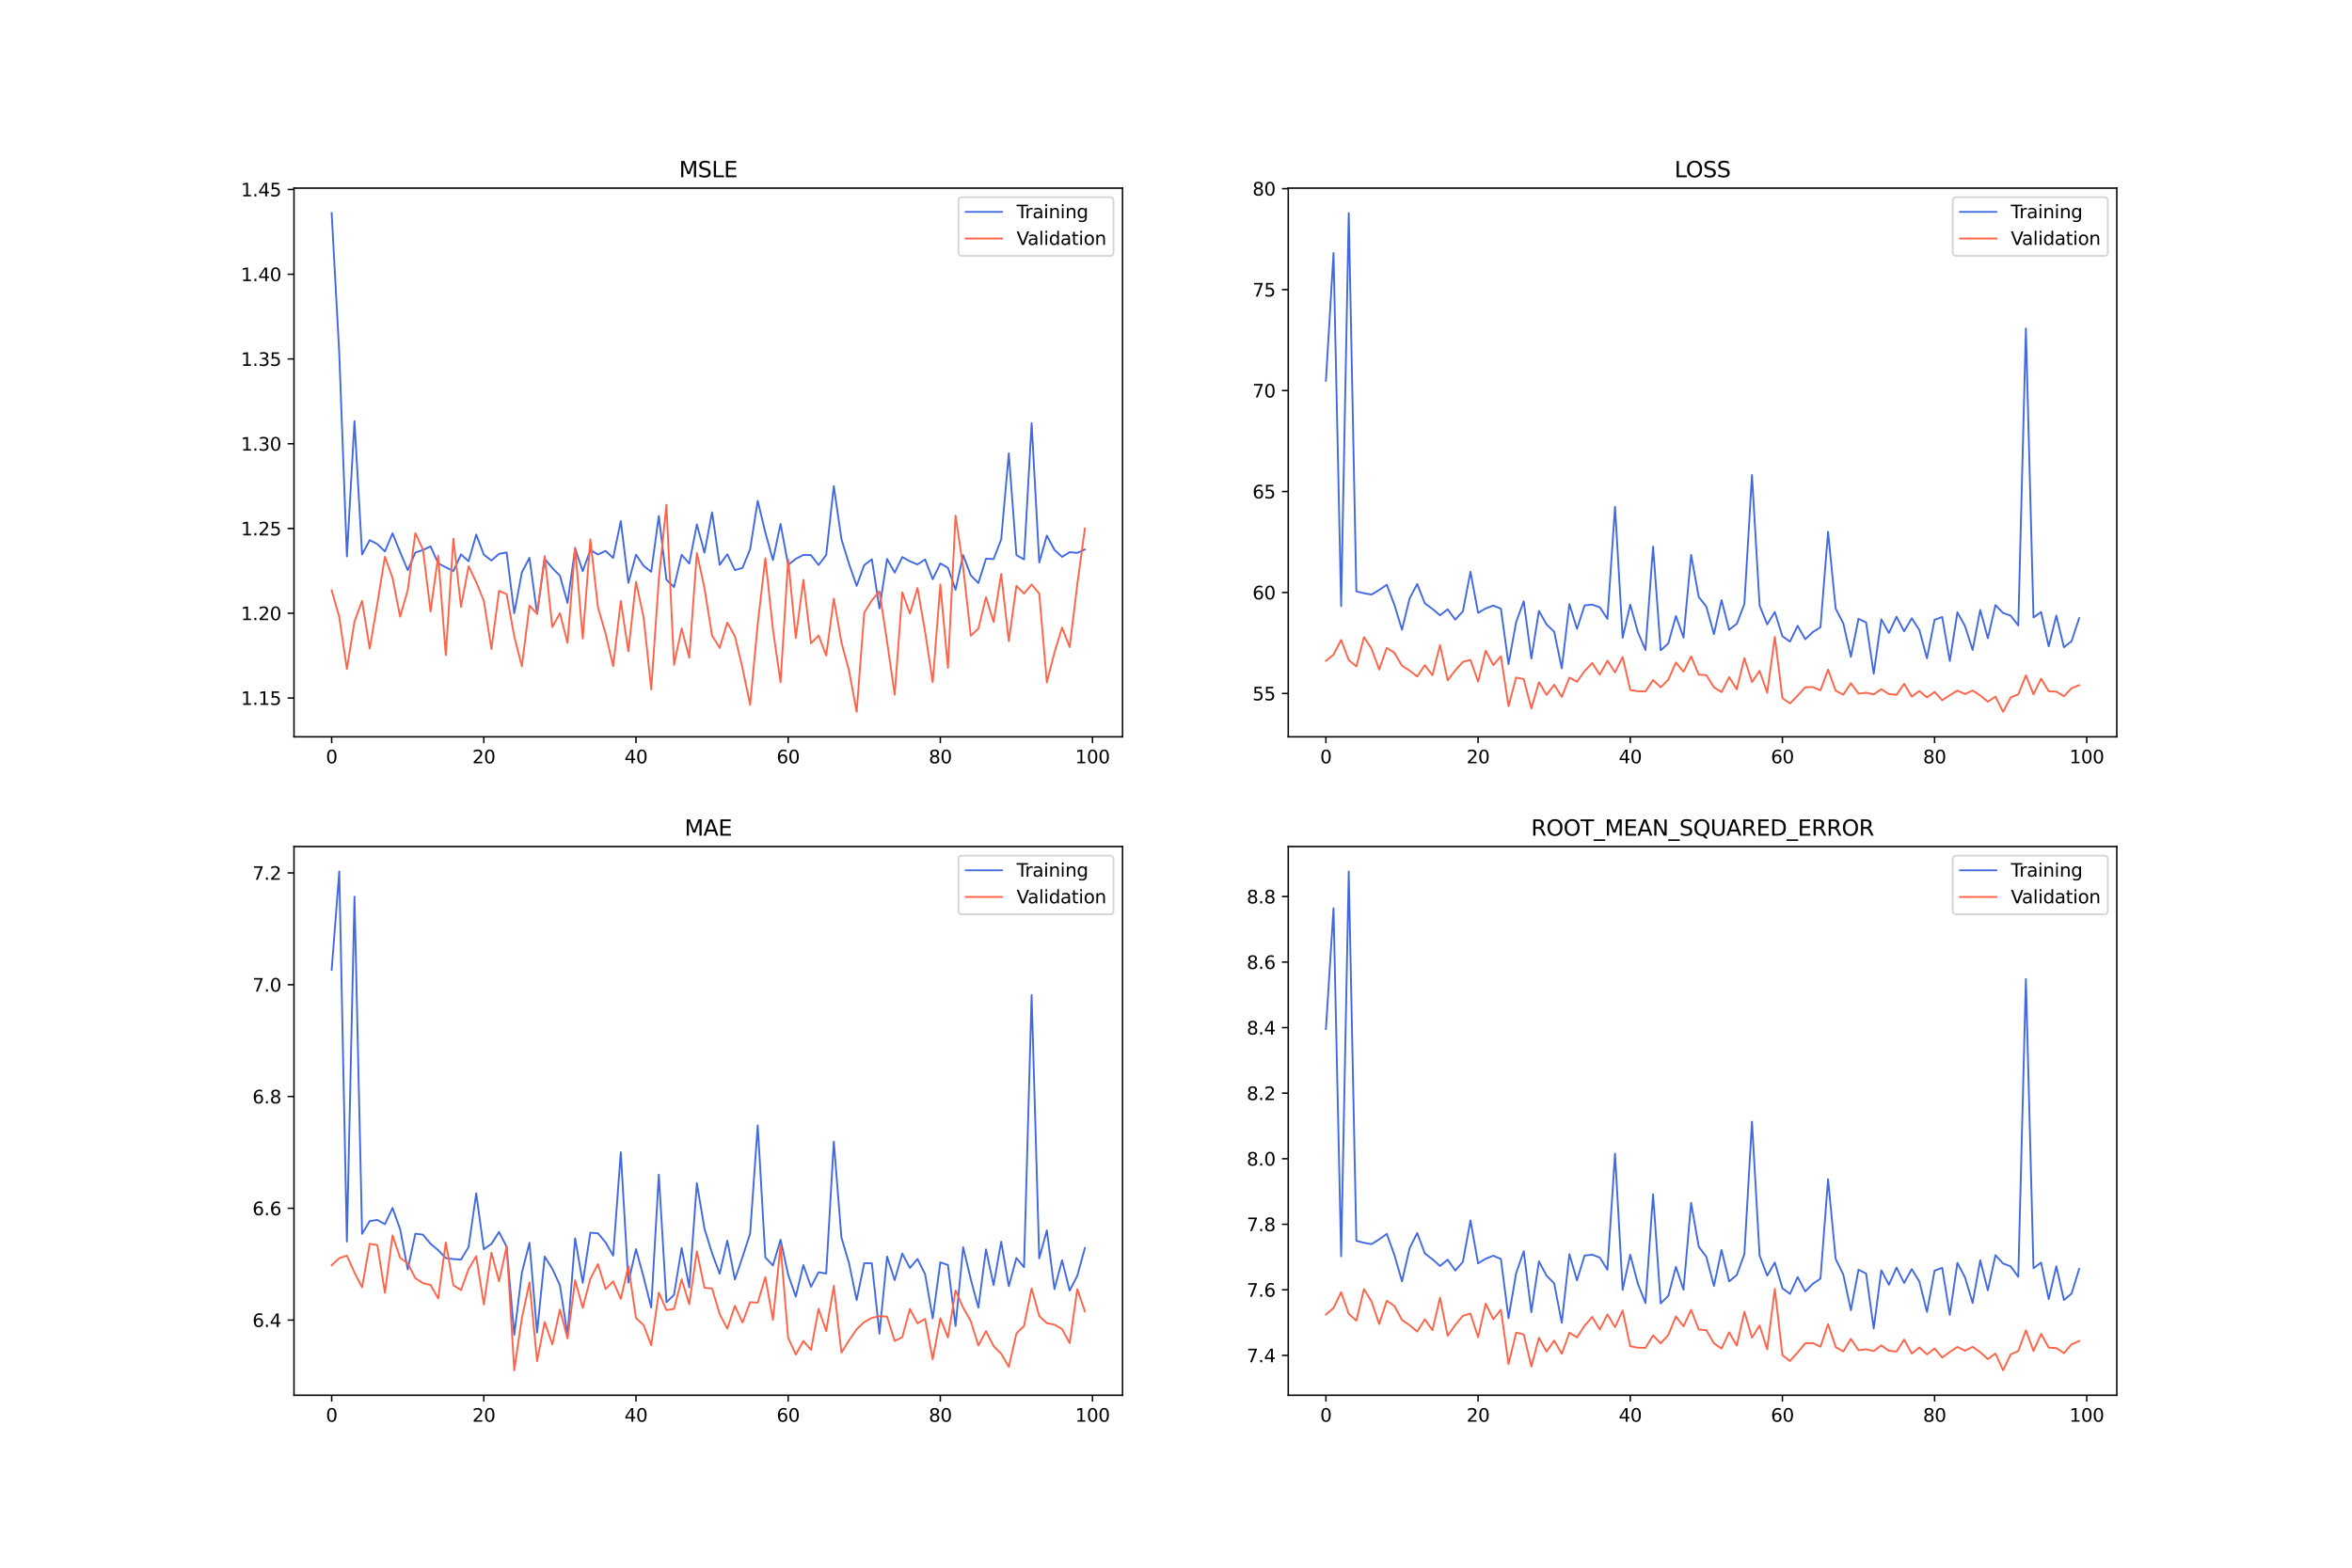 <?xml version="1.0" encoding="utf-8" standalone="no"?>
<!DOCTYPE svg PUBLIC "-//W3C//DTD SVG 1.1//EN"
  "http://www.w3.org/Graphics/SVG/1.1/DTD/svg11.dtd">
<svg xmlns:xlink="http://www.w3.org/1999/xlink" width="1296pt" height="864pt" viewBox="0 0 1296 864" xmlns="http://www.w3.org/2000/svg" version="1.1">
 <defs>
  <style type="text/css">*{stroke-linejoin: round; stroke-linecap: butt}</style>
 </defs>
 <g id="figure_1">
  <g id="patch_1">
   <path d="M 0 864 
L 1296 864 
L 1296 0 
L 0 0 
z
" style="fill: #ffffff"/>
  </g>
  <g id="axes_1">
   <g id="patch_2">
    <path d="M 162 406.08 
L 618.545 406.08 
L 618.545 103.68 
L 162 103.68 
z
" style="fill: #ffffff"/>
   </g>
   <g id="matplotlib.axis_1">
    <g id="xtick_1">
     <g id="line2d_1">
      <defs>
       <path id="m59c431fbd6" d="M 0 0 
L 0 3.5 
" style="stroke: #000000; stroke-width: 0.8"/>
      </defs>
      <g>
       <use xlink:href="#m59c431fbd6" x="182.752" y="406.08" style="stroke: #000000; stroke-width: 0.8"/>
      </g>
     </g>
     <g id="text_1">
      <!-- 0 -->
      <g transform="translate(179.571 420.678) scale(0.1 -0.1)">
       <defs>
        <path id="DejaVuSans-30" d="M 2034 4250 
Q 1547 4250 1301 3770 
Q 1056 3291 1056 2328 
Q 1056 1369 1301 889 
Q 1547 409 2034 409 
Q 2525 409 2770 889 
Q 3016 1369 3016 2328 
Q 3016 3291 2770 3770 
Q 2525 4250 2034 4250 
z
M 2034 4750 
Q 2819 4750 3233 4129 
Q 3647 3509 3647 2328 
Q 3647 1150 3233 529 
Q 2819 -91 2034 -91 
Q 1250 -91 836 529 
Q 422 1150 422 2328 
Q 422 3509 836 4129 
Q 1250 4750 2034 4750 
z
" transform="scale(0.016)"/>
       </defs>
       <use xlink:href="#DejaVuSans-30"/>
      </g>
     </g>
    </g>
    <g id="xtick_2">
     <g id="line2d_2">
      <g>
       <use xlink:href="#m59c431fbd6" x="266.599" y="406.08" style="stroke: #000000; stroke-width: 0.8"/>
      </g>
     </g>
     <g id="text_2">
      <!-- 20 -->
      <g transform="translate(260.236 420.678) scale(0.1 -0.1)">
       <defs>
        <path id="DejaVuSans-32" d="M 1228 531 
L 3431 531 
L 3431 0 
L 469 0 
L 469 531 
Q 828 903 1448 1529 
Q 2069 2156 2228 2338 
Q 2531 2678 2651 2914 
Q 2772 3150 2772 3378 
Q 2772 3750 2511 3984 
Q 2250 4219 1831 4219 
Q 1534 4219 1204 4116 
Q 875 4013 500 3803 
L 500 4441 
Q 881 4594 1212 4672 
Q 1544 4750 1819 4750 
Q 2544 4750 2975 4387 
Q 3406 4025 3406 3419 
Q 3406 3131 3298 2873 
Q 3191 2616 2906 2266 
Q 2828 2175 2409 1742 
Q 1991 1309 1228 531 
z
" transform="scale(0.016)"/>
       </defs>
       <use xlink:href="#DejaVuSans-32"/>
       <use xlink:href="#DejaVuSans-30" x="63.623"/>
      </g>
     </g>
    </g>
    <g id="xtick_3">
     <g id="line2d_3">
      <g>
       <use xlink:href="#m59c431fbd6" x="350.446" y="406.08" style="stroke: #000000; stroke-width: 0.8"/>
      </g>
     </g>
     <g id="text_3">
      <!-- 40 -->
      <g transform="translate(344.083 420.678) scale(0.1 -0.1)">
       <defs>
        <path id="DejaVuSans-34" d="M 2419 4116 
L 825 1625 
L 2419 1625 
L 2419 4116 
z
M 2253 4666 
L 3047 4666 
L 3047 1625 
L 3713 1625 
L 3713 1100 
L 3047 1100 
L 3047 0 
L 2419 0 
L 2419 1100 
L 313 1100 
L 313 1709 
L 2253 4666 
z
" transform="scale(0.016)"/>
       </defs>
       <use xlink:href="#DejaVuSans-34"/>
       <use xlink:href="#DejaVuSans-30" x="63.623"/>
      </g>
     </g>
    </g>
    <g id="xtick_4">
     <g id="line2d_4">
      <g>
       <use xlink:href="#m59c431fbd6" x="434.292" y="406.08" style="stroke: #000000; stroke-width: 0.8"/>
      </g>
     </g>
     <g id="text_4">
      <!-- 60 -->
      <g transform="translate(427.93 420.678) scale(0.1 -0.1)">
       <defs>
        <path id="DejaVuSans-36" d="M 2113 2584 
Q 1688 2584 1439 2293 
Q 1191 2003 1191 1497 
Q 1191 994 1439 701 
Q 1688 409 2113 409 
Q 2538 409 2786 701 
Q 3034 994 3034 1497 
Q 3034 2003 2786 2293 
Q 2538 2584 2113 2584 
z
M 3366 4563 
L 3366 3988 
Q 3128 4100 2886 4159 
Q 2644 4219 2406 4219 
Q 1781 4219 1451 3797 
Q 1122 3375 1075 2522 
Q 1259 2794 1537 2939 
Q 1816 3084 2150 3084 
Q 2853 3084 3261 2657 
Q 3669 2231 3669 1497 
Q 3669 778 3244 343 
Q 2819 -91 2113 -91 
Q 1303 -91 875 529 
Q 447 1150 447 2328 
Q 447 3434 972 4092 
Q 1497 4750 2381 4750 
Q 2619 4750 2861 4703 
Q 3103 4656 3366 4563 
z
" transform="scale(0.016)"/>
       </defs>
       <use xlink:href="#DejaVuSans-36"/>
       <use xlink:href="#DejaVuSans-30" x="63.623"/>
      </g>
     </g>
    </g>
    <g id="xtick_5">
     <g id="line2d_5">
      <g>
       <use xlink:href="#m59c431fbd6" x="518.139" y="406.08" style="stroke: #000000; stroke-width: 0.8"/>
      </g>
     </g>
     <g id="text_5">
      <!-- 80 -->
      <g transform="translate(511.776 420.678) scale(0.1 -0.1)">
       <defs>
        <path id="DejaVuSans-38" d="M 2034 2216 
Q 1584 2216 1326 1975 
Q 1069 1734 1069 1313 
Q 1069 891 1326 650 
Q 1584 409 2034 409 
Q 2484 409 2743 651 
Q 3003 894 3003 1313 
Q 3003 1734 2745 1975 
Q 2488 2216 2034 2216 
z
M 1403 2484 
Q 997 2584 770 2862 
Q 544 3141 544 3541 
Q 544 4100 942 4425 
Q 1341 4750 2034 4750 
Q 2731 4750 3128 4425 
Q 3525 4100 3525 3541 
Q 3525 3141 3298 2862 
Q 3072 2584 2669 2484 
Q 3125 2378 3379 2068 
Q 3634 1759 3634 1313 
Q 3634 634 3220 271 
Q 2806 -91 2034 -91 
Q 1263 -91 848 271 
Q 434 634 434 1313 
Q 434 1759 690 2068 
Q 947 2378 1403 2484 
z
M 1172 3481 
Q 1172 3119 1398 2916 
Q 1625 2713 2034 2713 
Q 2441 2713 2670 2916 
Q 2900 3119 2900 3481 
Q 2900 3844 2670 4047 
Q 2441 4250 2034 4250 
Q 1625 4250 1398 4047 
Q 1172 3844 1172 3481 
z
" transform="scale(0.016)"/>
       </defs>
       <use xlink:href="#DejaVuSans-38"/>
       <use xlink:href="#DejaVuSans-30" x="63.623"/>
      </g>
     </g>
    </g>
    <g id="xtick_6">
     <g id="line2d_6">
      <g>
       <use xlink:href="#m59c431fbd6" x="601.986" y="406.08" style="stroke: #000000; stroke-width: 0.8"/>
      </g>
     </g>
     <g id="text_6">
      <!-- 100 -->
      <g transform="translate(592.442 420.678) scale(0.1 -0.1)">
       <defs>
        <path id="DejaVuSans-31" d="M 794 531 
L 1825 531 
L 1825 4091 
L 703 3866 
L 703 4441 
L 1819 4666 
L 2450 4666 
L 2450 531 
L 3481 531 
L 3481 0 
L 794 0 
L 794 531 
z
" transform="scale(0.016)"/>
       </defs>
       <use xlink:href="#DejaVuSans-31"/>
       <use xlink:href="#DejaVuSans-30" x="63.623"/>
       <use xlink:href="#DejaVuSans-30" x="127.246"/>
      </g>
     </g>
    </g>
   </g>
   <g id="matplotlib.axis_2">
    <g id="ytick_1">
     <g id="line2d_7">
      <defs>
       <path id="m06bbf9d651" d="M 0 0 
L -3.5 0 
" style="stroke: #000000; stroke-width: 0.8"/>
      </defs>
      <g>
       <use xlink:href="#m06bbf9d651" x="162" y="384.692" style="stroke: #000000; stroke-width: 0.8"/>
      </g>
     </g>
     <g id="text_7">
      <!-- 1.15 -->
      <g transform="translate(132.734 388.491) scale(0.1 -0.1)">
       <defs>
        <path id="DejaVuSans-2e" d="M 684 794 
L 1344 794 
L 1344 0 
L 684 0 
L 684 794 
z
" transform="scale(0.016)"/>
        <path id="DejaVuSans-35" d="M 691 4666 
L 3169 4666 
L 3169 4134 
L 1269 4134 
L 1269 2991 
Q 1406 3038 1543 3061 
Q 1681 3084 1819 3084 
Q 2600 3084 3056 2656 
Q 3513 2228 3513 1497 
Q 3513 744 3044 326 
Q 2575 -91 1722 -91 
Q 1428 -91 1123 -41 
Q 819 9 494 109 
L 494 744 
Q 775 591 1075 516 
Q 1375 441 1709 441 
Q 2250 441 2565 725 
Q 2881 1009 2881 1497 
Q 2881 1984 2565 2268 
Q 2250 2553 1709 2553 
Q 1456 2553 1204 2497 
Q 953 2441 691 2322 
L 691 4666 
z
" transform="scale(0.016)"/>
       </defs>
       <use xlink:href="#DejaVuSans-31"/>
       <use xlink:href="#DejaVuSans-2e" x="63.623"/>
       <use xlink:href="#DejaVuSans-31" x="95.41"/>
       <use xlink:href="#DejaVuSans-35" x="159.033"/>
      </g>
     </g>
    </g>
    <g id="ytick_2">
     <g id="line2d_8">
      <g>
       <use xlink:href="#m06bbf9d651" x="162" y="337.98" style="stroke: #000000; stroke-width: 0.8"/>
      </g>
     </g>
     <g id="text_8">
      <!-- 1.20 -->
      <g transform="translate(132.734 341.78) scale(0.1 -0.1)">
       <use xlink:href="#DejaVuSans-31"/>
       <use xlink:href="#DejaVuSans-2e" x="63.623"/>
       <use xlink:href="#DejaVuSans-32" x="95.41"/>
       <use xlink:href="#DejaVuSans-30" x="159.033"/>
      </g>
     </g>
    </g>
    <g id="ytick_3">
     <g id="line2d_9">
      <g>
       <use xlink:href="#m06bbf9d651" x="162" y="291.269" style="stroke: #000000; stroke-width: 0.8"/>
      </g>
     </g>
     <g id="text_9">
      <!-- 1.25 -->
      <g transform="translate(132.734 295.068) scale(0.1 -0.1)">
       <use xlink:href="#DejaVuSans-31"/>
       <use xlink:href="#DejaVuSans-2e" x="63.623"/>
       <use xlink:href="#DejaVuSans-32" x="95.41"/>
       <use xlink:href="#DejaVuSans-35" x="159.033"/>
      </g>
     </g>
    </g>
    <g id="ytick_4">
     <g id="line2d_10">
      <g>
       <use xlink:href="#m06bbf9d651" x="162" y="244.558" style="stroke: #000000; stroke-width: 0.8"/>
      </g>
     </g>
     <g id="text_10">
      <!-- 1.30 -->
      <g transform="translate(132.734 248.357) scale(0.1 -0.1)">
       <defs>
        <path id="DejaVuSans-33" d="M 2597 2516 
Q 3050 2419 3304 2112 
Q 3559 1806 3559 1356 
Q 3559 666 3084 287 
Q 2609 -91 1734 -91 
Q 1441 -91 1130 -33 
Q 819 25 488 141 
L 488 750 
Q 750 597 1062 519 
Q 1375 441 1716 441 
Q 2309 441 2620 675 
Q 2931 909 2931 1356 
Q 2931 1769 2642 2001 
Q 2353 2234 1838 2234 
L 1294 2234 
L 1294 2753 
L 1863 2753 
Q 2328 2753 2575 2939 
Q 2822 3125 2822 3475 
Q 2822 3834 2567 4026 
Q 2313 4219 1838 4219 
Q 1578 4219 1281 4162 
Q 984 4106 628 3988 
L 628 4550 
Q 988 4650 1302 4700 
Q 1616 4750 1894 4750 
Q 2613 4750 3031 4423 
Q 3450 4097 3450 3541 
Q 3450 3153 3228 2886 
Q 3006 2619 2597 2516 
z
" transform="scale(0.016)"/>
       </defs>
       <use xlink:href="#DejaVuSans-31"/>
       <use xlink:href="#DejaVuSans-2e" x="63.623"/>
       <use xlink:href="#DejaVuSans-33" x="95.41"/>
       <use xlink:href="#DejaVuSans-30" x="159.033"/>
      </g>
     </g>
    </g>
    <g id="ytick_5">
     <g id="line2d_11">
      <g>
       <use xlink:href="#m06bbf9d651" x="162" y="197.847" style="stroke: #000000; stroke-width: 0.8"/>
      </g>
     </g>
     <g id="text_11">
      <!-- 1.35 -->
      <g transform="translate(132.734 201.646) scale(0.1 -0.1)">
       <use xlink:href="#DejaVuSans-31"/>
       <use xlink:href="#DejaVuSans-2e" x="63.623"/>
       <use xlink:href="#DejaVuSans-33" x="95.41"/>
       <use xlink:href="#DejaVuSans-35" x="159.033"/>
      </g>
     </g>
    </g>
    <g id="ytick_6">
     <g id="line2d_12">
      <g>
       <use xlink:href="#m06bbf9d651" x="162" y="151.135" style="stroke: #000000; stroke-width: 0.8"/>
      </g>
     </g>
     <g id="text_12">
      <!-- 1.40 -->
      <g transform="translate(132.734 154.935) scale(0.1 -0.1)">
       <use xlink:href="#DejaVuSans-31"/>
       <use xlink:href="#DejaVuSans-2e" x="63.623"/>
       <use xlink:href="#DejaVuSans-34" x="95.41"/>
       <use xlink:href="#DejaVuSans-30" x="159.033"/>
      </g>
     </g>
    </g>
    <g id="ytick_7">
     <g id="line2d_13">
      <g>
       <use xlink:href="#m06bbf9d651" x="162" y="104.424" style="stroke: #000000; stroke-width: 0.8"/>
      </g>
     </g>
     <g id="text_13">
      <!-- 1.45 -->
      <g transform="translate(132.734 108.223) scale(0.1 -0.1)">
       <use xlink:href="#DejaVuSans-31"/>
       <use xlink:href="#DejaVuSans-2e" x="63.623"/>
       <use xlink:href="#DejaVuSans-34" x="95.41"/>
       <use xlink:href="#DejaVuSans-35" x="159.033"/>
      </g>
     </g>
    </g>
   </g>
   <g id="line2d_14">
    <path d="M 182.752 117.425 
L 186.944 194.887 
L 191.137 306.658 
L 195.329 232.077 
L 199.521 305.566 
L 203.714 297.677 
L 207.906 299.826 
L 212.098 303.904 
L 216.291 293.909 
L 220.483 304.311 
L 224.675 314.23 
L 228.868 304.536 
L 233.06 303.147 
L 237.252 301.113 
L 241.445 310.445 
L 245.637 312.682 
L 249.829 314.697 
L 254.022 305.535 
L 258.214 309.352 
L 262.406 294.633 
L 266.599 305.674 
L 270.791 308.919 
L 274.983 305.259 
L 279.176 304.47 
L 283.368 337.985 
L 287.56 315.454 
L 291.753 307.426 
L 295.945 338.258 
L 300.137 307.997 
L 304.33 313.035 
L 308.522 317.271 
L 312.714 332.353 
L 316.907 302.263 
L 321.099 314.794 
L 325.292 303.087 
L 329.484 305.613 
L 333.676 303.606 
L 337.869 307.519 
L 342.061 287.179 
L 346.253 321.232 
L 350.446 305.69 
L 354.638 311.855 
L 358.83 315.119 
L 363.023 284.327 
L 367.215 319.509 
L 371.407 323.512 
L 375.6 305.77 
L 379.792 310.568 
L 383.984 289.026 
L 388.177 304.589 
L 392.369 282.323 
L 396.561 311.305 
L 400.754 305.459 
L 404.946 314.201 
L 409.138 313 
L 413.331 302.707 
L 417.523 276.002 
L 421.715 293.468 
L 425.908 308.646 
L 430.1 288.779 
L 434.292 311.371 
L 438.485 307.995 
L 442.677 305.812 
L 446.869 305.961 
L 451.062 311.402 
L 455.254 305.874 
L 459.446 267.904 
L 463.639 297.154 
L 467.831 310.786 
L 472.023 322.903 
L 476.216 311.432 
L 480.408 308.252 
L 484.6 335.378 
L 488.793 308.055 
L 492.985 315.6 
L 497.177 306.991 
L 501.37 309.345 
L 505.562 311.068 
L 509.754 308.34 
L 513.947 319.251 
L 518.139 310.496 
L 522.331 312.961 
L 526.524 325.036 
L 530.716 305.989 
L 534.908 317.08 
L 539.101 321.334 
L 543.293 307.913 
L 547.485 308.13 
L 551.678 297.251 
L 555.87 249.826 
L 560.062 305.904 
L 564.255 308.311 
L 568.447 233.219 
L 572.639 309.998 
L 576.832 295.166 
L 581.024 303.051 
L 585.216 306.907 
L 589.409 304.313 
L 593.601 304.714 
L 597.793 302.837 
" clip-path="url(#p35f2d62a1b)" style="fill: none; stroke: #4169e1; stroke-linecap: square"/>
   </g>
   <g id="line2d_15">
    <path d="M 182.752 325.354 
L 186.944 340.056 
L 191.137 368.733 
L 195.329 342.559 
L 199.521 331.145 
L 203.714 357.484 
L 207.906 332.688 
L 212.098 306.848 
L 216.291 318.481 
L 220.483 339.879 
L 224.675 325.278 
L 228.868 293.817 
L 233.06 302.865 
L 237.252 337.037 
L 241.445 306.337 
L 245.637 361.065 
L 249.829 296.892 
L 254.022 334.428 
L 258.214 312.065 
L 262.406 320.862 
L 266.599 331.127 
L 270.791 357.712 
L 274.983 325.655 
L 279.176 327.457 
L 283.368 350.755 
L 287.56 367.183 
L 291.753 333.734 
L 295.945 338.326 
L 300.137 306.526 
L 304.33 345.588 
L 308.522 337.945 
L 312.714 354.323 
L 316.907 301.807 
L 321.099 351.957 
L 325.292 297.215 
L 329.484 334.682 
L 333.676 349.164 
L 337.869 367.144 
L 342.061 331.237 
L 346.253 358.957 
L 350.446 320.707 
L 354.638 340.198 
L 358.83 379.99 
L 363.023 319.234 
L 367.215 278.193 
L 371.407 366.403 
L 375.6 346.339 
L 379.792 362.456 
L 383.984 304.761 
L 388.177 324.069 
L 392.369 350.27 
L 396.561 357.063 
L 400.754 343.12 
L 404.946 350.664 
L 409.138 368.186 
L 413.331 388.448 
L 417.523 343.953 
L 421.715 307.614 
L 425.908 346.906 
L 430.1 376.039 
L 434.292 308.269 
L 438.485 351.684 
L 442.677 319.525 
L 446.869 354.517 
L 451.062 350.248 
L 455.254 361.318 
L 459.446 329.922 
L 463.639 354.023 
L 467.831 369.587 
L 472.023 392.335 
L 476.216 337.617 
L 480.408 330.839 
L 484.6 325.898 
L 488.793 353.624 
L 492.985 382.824 
L 497.177 326.497 
L 501.37 338.156 
L 505.562 324.069 
L 509.754 348.221 
L 513.947 375.954 
L 518.139 322.114 
L 522.331 368.08 
L 526.524 284.203 
L 530.716 312.554 
L 534.908 350.394 
L 539.101 346.43 
L 543.293 329.101 
L 547.485 342.768 
L 551.678 316.299 
L 555.87 353.384 
L 560.062 322.865 
L 564.255 327.169 
L 568.447 322.13 
L 572.639 327.156 
L 576.832 376.123 
L 581.024 359.648 
L 585.216 345.891 
L 589.409 356.625 
L 593.601 322.14 
L 597.793 291.225 
" clip-path="url(#p35f2d62a1b)" style="fill: none; stroke: #ff6347; stroke-linecap: square"/>
   </g>
   <g id="patch_3">
    <path d="M 162 406.08 
L 162 103.68 
" style="fill: none; stroke: #000000; stroke-width: 0.8; stroke-linejoin: miter; stroke-linecap: square"/>
   </g>
   <g id="patch_4">
    <path d="M 618.545 406.08 
L 618.545 103.68 
" style="fill: none; stroke: #000000; stroke-width: 0.8; stroke-linejoin: miter; stroke-linecap: square"/>
   </g>
   <g id="patch_5">
    <path d="M 162 406.08 
L 618.545 406.08 
" style="fill: none; stroke: #000000; stroke-width: 0.8; stroke-linejoin: miter; stroke-linecap: square"/>
   </g>
   <g id="patch_6">
    <path d="M 162 103.68 
L 618.545 103.68 
" style="fill: none; stroke: #000000; stroke-width: 0.8; stroke-linejoin: miter; stroke-linecap: square"/>
   </g>
   <g id="text_14">
    <!-- MSLE -->
    <g transform="translate(374.152 97.68) scale(0.12 -0.12)">
     <defs>
      <path id="DejaVuSans-4d" d="M 628 4666 
L 1569 4666 
L 2759 1491 
L 3956 4666 
L 4897 4666 
L 4897 0 
L 4281 0 
L 4281 4097 
L 3078 897 
L 2444 897 
L 1241 4097 
L 1241 0 
L 628 0 
L 628 4666 
z
" transform="scale(0.016)"/>
      <path id="DejaVuSans-53" d="M 3425 4513 
L 3425 3897 
Q 3066 4069 2747 4153 
Q 2428 4238 2131 4238 
Q 1616 4238 1336 4038 
Q 1056 3838 1056 3469 
Q 1056 3159 1242 3001 
Q 1428 2844 1947 2747 
L 2328 2669 
Q 3034 2534 3370 2195 
Q 3706 1856 3706 1288 
Q 3706 609 3251 259 
Q 2797 -91 1919 -91 
Q 1588 -91 1214 -16 
Q 841 59 441 206 
L 441 856 
Q 825 641 1194 531 
Q 1563 422 1919 422 
Q 2459 422 2753 634 
Q 3047 847 3047 1241 
Q 3047 1584 2836 1778 
Q 2625 1972 2144 2069 
L 1759 2144 
Q 1053 2284 737 2584 
Q 422 2884 422 3419 
Q 422 4038 858 4394 
Q 1294 4750 2059 4750 
Q 2388 4750 2728 4690 
Q 3069 4631 3425 4513 
z
" transform="scale(0.016)"/>
      <path id="DejaVuSans-4c" d="M 628 4666 
L 1259 4666 
L 1259 531 
L 3531 531 
L 3531 0 
L 628 0 
L 628 4666 
z
" transform="scale(0.016)"/>
      <path id="DejaVuSans-45" d="M 628 4666 
L 3578 4666 
L 3578 4134 
L 1259 4134 
L 1259 2753 
L 3481 2753 
L 3481 2222 
L 1259 2222 
L 1259 531 
L 3634 531 
L 3634 0 
L 628 0 
L 628 4666 
z
" transform="scale(0.016)"/>
     </defs>
     <use xlink:href="#DejaVuSans-4d"/>
     <use xlink:href="#DejaVuSans-53" x="86.279"/>
     <use xlink:href="#DejaVuSans-4c" x="149.756"/>
     <use xlink:href="#DejaVuSans-45" x="205.469"/>
    </g>
   </g>
   <g id="legend_1">
    <g id="patch_7">
     <path d="M 530.164 141.036 
L 611.545 141.036 
Q 613.545 141.036 613.545 139.036 
L 613.545 110.68 
Q 613.545 108.68 611.545 108.68 
L 530.164 108.68 
Q 528.164 108.68 528.164 110.68 
L 528.164 139.036 
Q 528.164 141.036 530.164 141.036 
z
" style="fill: #ffffff; opacity: 0.8; stroke: #cccccc; stroke-linejoin: miter"/>
    </g>
    <g id="line2d_16">
     <path d="M 532.164 116.778 
L 542.164 116.778 
L 552.164 116.778 
" style="fill: none; stroke: #4169e1; stroke-linecap: square"/>
    </g>
    <g id="text_15">
     <!-- Training -->
     <g transform="translate(560.164 120.278) scale(0.1 -0.1)">
      <defs>
       <path id="DejaVuSans-54" d="M -19 4666 
L 3928 4666 
L 3928 4134 
L 2272 4134 
L 2272 0 
L 1638 0 
L 1638 4134 
L -19 4134 
L -19 4666 
z
" transform="scale(0.016)"/>
       <path id="DejaVuSans-72" d="M 2631 2963 
Q 2534 3019 2420 3045 
Q 2306 3072 2169 3072 
Q 1681 3072 1420 2755 
Q 1159 2438 1159 1844 
L 1159 0 
L 581 0 
L 581 3500 
L 1159 3500 
L 1159 2956 
Q 1341 3275 1631 3429 
Q 1922 3584 2338 3584 
Q 2397 3584 2469 3576 
Q 2541 3569 2628 3553 
L 2631 2963 
z
" transform="scale(0.016)"/>
       <path id="DejaVuSans-61" d="M 2194 1759 
Q 1497 1759 1228 1600 
Q 959 1441 959 1056 
Q 959 750 1161 570 
Q 1363 391 1709 391 
Q 2188 391 2477 730 
Q 2766 1069 2766 1631 
L 2766 1759 
L 2194 1759 
z
M 3341 1997 
L 3341 0 
L 2766 0 
L 2766 531 
Q 2569 213 2275 61 
Q 1981 -91 1556 -91 
Q 1019 -91 701 211 
Q 384 513 384 1019 
Q 384 1609 779 1909 
Q 1175 2209 1959 2209 
L 2766 2209 
L 2766 2266 
Q 2766 2663 2505 2880 
Q 2244 3097 1772 3097 
Q 1472 3097 1187 3025 
Q 903 2953 641 2809 
L 641 3341 
Q 956 3463 1253 3523 
Q 1550 3584 1831 3584 
Q 2591 3584 2966 3190 
Q 3341 2797 3341 1997 
z
" transform="scale(0.016)"/>
       <path id="DejaVuSans-69" d="M 603 3500 
L 1178 3500 
L 1178 0 
L 603 0 
L 603 3500 
z
M 603 4863 
L 1178 4863 
L 1178 4134 
L 603 4134 
L 603 4863 
z
" transform="scale(0.016)"/>
       <path id="DejaVuSans-6e" d="M 3513 2113 
L 3513 0 
L 2938 0 
L 2938 2094 
Q 2938 2591 2744 2837 
Q 2550 3084 2163 3084 
Q 1697 3084 1428 2787 
Q 1159 2491 1159 1978 
L 1159 0 
L 581 0 
L 581 3500 
L 1159 3500 
L 1159 2956 
Q 1366 3272 1645 3428 
Q 1925 3584 2291 3584 
Q 2894 3584 3203 3211 
Q 3513 2838 3513 2113 
z
" transform="scale(0.016)"/>
       <path id="DejaVuSans-67" d="M 2906 1791 
Q 2906 2416 2648 2759 
Q 2391 3103 1925 3103 
Q 1463 3103 1205 2759 
Q 947 2416 947 1791 
Q 947 1169 1205 825 
Q 1463 481 1925 481 
Q 2391 481 2648 825 
Q 2906 1169 2906 1791 
z
M 3481 434 
Q 3481 -459 3084 -895 
Q 2688 -1331 1869 -1331 
Q 1566 -1331 1297 -1286 
Q 1028 -1241 775 -1147 
L 775 -588 
Q 1028 -725 1275 -790 
Q 1522 -856 1778 -856 
Q 2344 -856 2625 -561 
Q 2906 -266 2906 331 
L 2906 616 
Q 2728 306 2450 153 
Q 2172 0 1784 0 
Q 1141 0 747 490 
Q 353 981 353 1791 
Q 353 2603 747 3093 
Q 1141 3584 1784 3584 
Q 2172 3584 2450 3431 
Q 2728 3278 2906 2969 
L 2906 3500 
L 3481 3500 
L 3481 434 
z
" transform="scale(0.016)"/>
      </defs>
      <use xlink:href="#DejaVuSans-54"/>
      <use xlink:href="#DejaVuSans-72" x="46.334"/>
      <use xlink:href="#DejaVuSans-61" x="87.447"/>
      <use xlink:href="#DejaVuSans-69" x="148.727"/>
      <use xlink:href="#DejaVuSans-6e" x="176.51"/>
      <use xlink:href="#DejaVuSans-69" x="239.889"/>
      <use xlink:href="#DejaVuSans-6e" x="267.672"/>
      <use xlink:href="#DejaVuSans-67" x="331.051"/>
     </g>
    </g>
    <g id="line2d_17">
     <path d="M 532.164 131.457 
L 542.164 131.457 
L 552.164 131.457 
" style="fill: none; stroke: #ff6347; stroke-linecap: square"/>
    </g>
    <g id="text_16">
     <!-- Validation -->
     <g transform="translate(560.164 134.957) scale(0.1 -0.1)">
      <defs>
       <path id="DejaVuSans-56" d="M 1831 0 
L 50 4666 
L 709 4666 
L 2188 738 
L 3669 4666 
L 4325 4666 
L 2547 0 
L 1831 0 
z
" transform="scale(0.016)"/>
       <path id="DejaVuSans-6c" d="M 603 4863 
L 1178 4863 
L 1178 0 
L 603 0 
L 603 4863 
z
" transform="scale(0.016)"/>
       <path id="DejaVuSans-64" d="M 2906 2969 
L 2906 4863 
L 3481 4863 
L 3481 0 
L 2906 0 
L 2906 525 
Q 2725 213 2448 61 
Q 2172 -91 1784 -91 
Q 1150 -91 751 415 
Q 353 922 353 1747 
Q 353 2572 751 3078 
Q 1150 3584 1784 3584 
Q 2172 3584 2448 3432 
Q 2725 3281 2906 2969 
z
M 947 1747 
Q 947 1113 1208 752 
Q 1469 391 1925 391 
Q 2381 391 2643 752 
Q 2906 1113 2906 1747 
Q 2906 2381 2643 2742 
Q 2381 3103 1925 3103 
Q 1469 3103 1208 2742 
Q 947 2381 947 1747 
z
" transform="scale(0.016)"/>
       <path id="DejaVuSans-74" d="M 1172 4494 
L 1172 3500 
L 2356 3500 
L 2356 3053 
L 1172 3053 
L 1172 1153 
Q 1172 725 1289 603 
Q 1406 481 1766 481 
L 2356 481 
L 2356 0 
L 1766 0 
Q 1100 0 847 248 
Q 594 497 594 1153 
L 594 3053 
L 172 3053 
L 172 3500 
L 594 3500 
L 594 4494 
L 1172 4494 
z
" transform="scale(0.016)"/>
       <path id="DejaVuSans-6f" d="M 1959 3097 
Q 1497 3097 1228 2736 
Q 959 2375 959 1747 
Q 959 1119 1226 758 
Q 1494 397 1959 397 
Q 2419 397 2687 759 
Q 2956 1122 2956 1747 
Q 2956 2369 2687 2733 
Q 2419 3097 1959 3097 
z
M 1959 3584 
Q 2709 3584 3137 3096 
Q 3566 2609 3566 1747 
Q 3566 888 3137 398 
Q 2709 -91 1959 -91 
Q 1206 -91 779 398 
Q 353 888 353 1747 
Q 353 2609 779 3096 
Q 1206 3584 1959 3584 
z
" transform="scale(0.016)"/>
      </defs>
      <use xlink:href="#DejaVuSans-56"/>
      <use xlink:href="#DejaVuSans-61" x="60.658"/>
      <use xlink:href="#DejaVuSans-6c" x="121.938"/>
      <use xlink:href="#DejaVuSans-69" x="149.721"/>
      <use xlink:href="#DejaVuSans-64" x="177.504"/>
      <use xlink:href="#DejaVuSans-61" x="240.98"/>
      <use xlink:href="#DejaVuSans-74" x="302.26"/>
      <use xlink:href="#DejaVuSans-69" x="341.469"/>
      <use xlink:href="#DejaVuSans-6f" x="369.252"/>
      <use xlink:href="#DejaVuSans-6e" x="430.434"/>
     </g>
    </g>
   </g>
  </g>
  <g id="axes_2">
   <g id="patch_8">
    <path d="M 709.855 406.08 
L 1166.4 406.08 
L 1166.4 103.68 
L 709.855 103.68 
z
" style="fill: #ffffff"/>
   </g>
   <g id="matplotlib.axis_3">
    <g id="xtick_7">
     <g id="line2d_18">
      <g>
       <use xlink:href="#m59c431fbd6" x="730.607" y="406.08" style="stroke: #000000; stroke-width: 0.8"/>
      </g>
     </g>
     <g id="text_17">
      <!-- 0 -->
      <g transform="translate(727.425 420.678) scale(0.1 -0.1)">
       <use xlink:href="#DejaVuSans-30"/>
      </g>
     </g>
    </g>
    <g id="xtick_8">
     <g id="line2d_19">
      <g>
       <use xlink:href="#m59c431fbd6" x="814.453" y="406.08" style="stroke: #000000; stroke-width: 0.8"/>
      </g>
     </g>
     <g id="text_18">
      <!-- 20 -->
      <g transform="translate(808.091 420.678) scale(0.1 -0.1)">
       <use xlink:href="#DejaVuSans-32"/>
       <use xlink:href="#DejaVuSans-30" x="63.623"/>
      </g>
     </g>
    </g>
    <g id="xtick_9">
     <g id="line2d_20">
      <g>
       <use xlink:href="#m59c431fbd6" x="898.3" y="406.08" style="stroke: #000000; stroke-width: 0.8"/>
      </g>
     </g>
     <g id="text_19">
      <!-- 40 -->
      <g transform="translate(891.938 420.678) scale(0.1 -0.1)">
       <use xlink:href="#DejaVuSans-34"/>
       <use xlink:href="#DejaVuSans-30" x="63.623"/>
      </g>
     </g>
    </g>
    <g id="xtick_10">
     <g id="line2d_21">
      <g>
       <use xlink:href="#m59c431fbd6" x="982.147" y="406.08" style="stroke: #000000; stroke-width: 0.8"/>
      </g>
     </g>
     <g id="text_20">
      <!-- 60 -->
      <g transform="translate(975.784 420.678) scale(0.1 -0.1)">
       <use xlink:href="#DejaVuSans-36"/>
       <use xlink:href="#DejaVuSans-30" x="63.623"/>
      </g>
     </g>
    </g>
    <g id="xtick_11">
     <g id="line2d_22">
      <g>
       <use xlink:href="#m59c431fbd6" x="1065.994" y="406.08" style="stroke: #000000; stroke-width: 0.8"/>
      </g>
     </g>
     <g id="text_21">
      <!-- 80 -->
      <g transform="translate(1059.631 420.678) scale(0.1 -0.1)">
       <use xlink:href="#DejaVuSans-38"/>
       <use xlink:href="#DejaVuSans-30" x="63.623"/>
      </g>
     </g>
    </g>
    <g id="xtick_12">
     <g id="line2d_23">
      <g>
       <use xlink:href="#m59c431fbd6" x="1149.84" y="406.08" style="stroke: #000000; stroke-width: 0.8"/>
      </g>
     </g>
     <g id="text_22">
      <!-- 100 -->
      <g transform="translate(1140.297 420.678) scale(0.1 -0.1)">
       <use xlink:href="#DejaVuSans-31"/>
       <use xlink:href="#DejaVuSans-30" x="63.623"/>
       <use xlink:href="#DejaVuSans-30" x="127.246"/>
      </g>
     </g>
    </g>
   </g>
   <g id="matplotlib.axis_4">
    <g id="ytick_8">
     <g id="line2d_24">
      <g>
       <use xlink:href="#m06bbf9d651" x="709.855" y="382.183" style="stroke: #000000; stroke-width: 0.8"/>
      </g>
     </g>
     <g id="text_23">
      <!-- 55 -->
      <g transform="translate(690.13 385.982) scale(0.1 -0.1)">
       <use xlink:href="#DejaVuSans-35"/>
       <use xlink:href="#DejaVuSans-35" x="63.623"/>
      </g>
     </g>
    </g>
    <g id="ytick_9">
     <g id="line2d_25">
      <g>
       <use xlink:href="#m06bbf9d651" x="709.855" y="326.539" style="stroke: #000000; stroke-width: 0.8"/>
      </g>
     </g>
     <g id="text_24">
      <!-- 60 -->
      <g transform="translate(690.13 330.338) scale(0.1 -0.1)">
       <use xlink:href="#DejaVuSans-36"/>
       <use xlink:href="#DejaVuSans-30" x="63.623"/>
      </g>
     </g>
    </g>
    <g id="ytick_10">
     <g id="line2d_26">
      <g>
       <use xlink:href="#m06bbf9d651" x="709.855" y="270.895" style="stroke: #000000; stroke-width: 0.8"/>
      </g>
     </g>
     <g id="text_25">
      <!-- 65 -->
      <g transform="translate(690.13 274.694) scale(0.1 -0.1)">
       <use xlink:href="#DejaVuSans-36"/>
       <use xlink:href="#DejaVuSans-35" x="63.623"/>
      </g>
     </g>
    </g>
    <g id="ytick_11">
     <g id="line2d_27">
      <g>
       <use xlink:href="#m06bbf9d651" x="709.855" y="215.251" style="stroke: #000000; stroke-width: 0.8"/>
      </g>
     </g>
     <g id="text_26">
      <!-- 70 -->
      <g transform="translate(690.13 219.05) scale(0.1 -0.1)">
       <defs>
        <path id="DejaVuSans-37" d="M 525 4666 
L 3525 4666 
L 3525 4397 
L 1831 0 
L 1172 0 
L 2766 4134 
L 525 4134 
L 525 4666 
z
" transform="scale(0.016)"/>
       </defs>
       <use xlink:href="#DejaVuSans-37"/>
       <use xlink:href="#DejaVuSans-30" x="63.623"/>
      </g>
     </g>
    </g>
    <g id="ytick_12">
     <g id="line2d_28">
      <g>
       <use xlink:href="#m06bbf9d651" x="709.855" y="159.607" style="stroke: #000000; stroke-width: 0.8"/>
      </g>
     </g>
     <g id="text_27">
      <!-- 75 -->
      <g transform="translate(690.13 163.406) scale(0.1 -0.1)">
       <use xlink:href="#DejaVuSans-37"/>
       <use xlink:href="#DejaVuSans-35" x="63.623"/>
      </g>
     </g>
    </g>
    <g id="ytick_13">
     <g id="line2d_29">
      <g>
       <use xlink:href="#m06bbf9d651" x="709.855" y="103.963" style="stroke: #000000; stroke-width: 0.8"/>
      </g>
     </g>
     <g id="text_28">
      <!-- 80 -->
      <g transform="translate(690.13 107.762) scale(0.1 -0.1)">
       <use xlink:href="#DejaVuSans-38"/>
       <use xlink:href="#DejaVuSans-30" x="63.623"/>
      </g>
     </g>
    </g>
   </g>
   <g id="line2d_30">
    <path d="M 730.607 209.866 
L 734.799 139.453 
L 738.991 334.075 
L 743.184 117.425 
L 747.376 325.924 
L 751.568 326.953 
L 755.761 327.673 
L 759.953 325.149 
L 764.145 322.29 
L 768.338 333.333 
L 772.53 347.076 
L 776.722 329.798 
L 780.915 321.832 
L 785.107 332.521 
L 789.299 335.585 
L 793.492 339.121 
L 797.684 335.827 
L 801.876 341.489 
L 806.069 336.951 
L 810.261 315.162 
L 814.453 337.749 
L 818.646 335.341 
L 822.838 333.744 
L 827.03 335.479 
L 831.223 366.01 
L 835.415 342.908 
L 839.607 331.38 
L 843.8 362.945 
L 847.992 336.697 
L 852.184 344.152 
L 856.377 348.134 
L 860.569 368.378 
L 864.761 332.965 
L 868.954 346.572 
L 873.146 333.666 
L 877.338 333.206 
L 881.531 334.721 
L 885.723 341.076 
L 889.915 279.274 
L 894.108 351.474 
L 898.3 333.239 
L 902.492 348.336 
L 906.685 358.244 
L 910.877 301.219 
L 915.069 358.435 
L 919.262 354.595 
L 923.454 339.537 
L 927.646 351.38 
L 931.839 305.804 
L 936.031 328.982 
L 940.223 334.336 
L 944.416 349.52 
L 948.608 330.737 
L 952.8 347.109 
L 956.993 343.804 
L 961.185 332.888 
L 965.377 261.794 
L 969.57 333.635 
L 973.762 344.121 
L 977.954 337.288 
L 982.147 350.66 
L 986.339 353.584 
L 990.531 344.869 
L 994.724 352.31 
L 998.916 348.342 
L 1003.108 345.706 
L 1007.301 293.11 
L 1011.493 335.467 
L 1015.686 343.548 
L 1019.878 361.971 
L 1024.07 341.025 
L 1028.263 343.066 
L 1032.455 371.293 
L 1036.647 341.365 
L 1040.84 348.858 
L 1045.032 339.938 
L 1049.224 347.934 
L 1053.417 340.732 
L 1057.609 347.218 
L 1061.801 362.829 
L 1065.994 341.571 
L 1070.186 340.054 
L 1074.378 364.334 
L 1078.571 337.464 
L 1082.763 345.059 
L 1086.955 358.23 
L 1091.148 336.138 
L 1095.34 351.745 
L 1099.532 333.483 
L 1103.725 337.814 
L 1107.917 339.311 
L 1112.109 344.724 
L 1116.302 181.033 
L 1120.494 340.322 
L 1124.686 337.327 
L 1128.879 356.246 
L 1133.071 339.251 
L 1137.263 356.709 
L 1141.456 353.421 
L 1145.648 340.669 
" clip-path="url(#pc39cd200eb)" style="fill: none; stroke: #4169e1; stroke-linecap: square"/>
   </g>
   <g id="line2d_31">
    <path d="M 730.607 364.205 
L 734.799 360.827 
L 738.991 352.686 
L 743.184 363.804 
L 747.376 367.308 
L 751.568 351.138 
L 755.761 357.528 
L 759.953 369.008 
L 764.145 357.067 
L 768.338 359.786 
L 772.53 366.948 
L 776.722 369.577 
L 780.915 372.845 
L 785.107 366.611 
L 789.299 372.151 
L 793.492 355.515 
L 797.684 374.983 
L 801.876 369.483 
L 806.069 364.806 
L 810.261 363.683 
L 814.453 375.677 
L 818.646 358.609 
L 822.838 366.583 
L 827.03 361.674 
L 831.223 389.214 
L 835.415 373.373 
L 839.607 374.286 
L 843.8 390.483 
L 847.992 375.976 
L 852.184 382.976 
L 856.377 377.404 
L 860.569 384.071 
L 864.761 373.442 
L 868.954 375.75 
L 873.146 369.876 
L 877.338 365.379 
L 881.531 371.824 
L 885.723 364.109 
L 889.915 370.59 
L 894.108 362.124 
L 898.3 380.287 
L 902.492 380.99 
L 906.685 381.088 
L 910.877 374.781 
L 915.069 378.808 
L 919.262 374.588 
L 923.454 365.115 
L 927.646 370.181 
L 931.839 361.725 
L 936.031 371.794 
L 940.223 372.132 
L 944.416 378.778 
L 948.608 381.444 
L 952.8 373.193 
L 956.993 379.929 
L 961.185 362.711 
L 965.377 375.912 
L 969.57 369.737 
L 973.762 381.83 
L 977.954 350.985 
L 982.147 384.787 
L 986.339 387.68 
L 990.531 383.386 
L 994.724 378.785 
L 998.916 378.64 
L 1003.108 380.494 
L 1007.301 369.031 
L 1011.493 380.662 
L 1015.686 382.879 
L 1019.878 376.54 
L 1024.07 382.28 
L 1028.263 381.79 
L 1032.455 382.695 
L 1036.647 379.806 
L 1040.84 382.542 
L 1045.032 382.928 
L 1049.224 376.883 
L 1053.417 383.937 
L 1057.609 380.822 
L 1061.801 384.344 
L 1065.994 381.372 
L 1070.186 385.924 
L 1074.378 383.148 
L 1078.571 380.612 
L 1082.763 382.513 
L 1086.955 380.561 
L 1091.148 383.271 
L 1095.34 386.747 
L 1099.532 383.93 
L 1103.725 392.335 
L 1107.917 384.351 
L 1112.109 382.709 
L 1116.302 372.198 
L 1120.494 382.673 
L 1124.686 374.008 
L 1128.879 380.965 
L 1133.071 381.173 
L 1137.263 383.727 
L 1141.456 379.305 
L 1145.648 377.634 
" clip-path="url(#pc39cd200eb)" style="fill: none; stroke: #ff6347; stroke-linecap: square"/>
   </g>
   <g id="patch_9">
    <path d="M 709.855 406.08 
L 709.855 103.68 
" style="fill: none; stroke: #000000; stroke-width: 0.8; stroke-linejoin: miter; stroke-linecap: square"/>
   </g>
   <g id="patch_10">
    <path d="M 1166.4 406.08 
L 1166.4 103.68 
" style="fill: none; stroke: #000000; stroke-width: 0.8; stroke-linejoin: miter; stroke-linecap: square"/>
   </g>
   <g id="patch_11">
    <path d="M 709.855 406.08 
L 1166.4 406.08 
" style="fill: none; stroke: #000000; stroke-width: 0.8; stroke-linejoin: miter; stroke-linecap: square"/>
   </g>
   <g id="patch_12">
    <path d="M 709.855 103.68 
L 1166.4 103.68 
" style="fill: none; stroke: #000000; stroke-width: 0.8; stroke-linejoin: miter; stroke-linecap: square"/>
   </g>
   <g id="text_29">
    <!-- LOSS -->
    <g transform="translate(922.66 97.68) scale(0.12 -0.12)">
     <defs>
      <path id="DejaVuSans-4f" d="M 2522 4238 
Q 1834 4238 1429 3725 
Q 1025 3213 1025 2328 
Q 1025 1447 1429 934 
Q 1834 422 2522 422 
Q 3209 422 3611 934 
Q 4013 1447 4013 2328 
Q 4013 3213 3611 3725 
Q 3209 4238 2522 4238 
z
M 2522 4750 
Q 3503 4750 4090 4092 
Q 4678 3434 4678 2328 
Q 4678 1225 4090 567 
Q 3503 -91 2522 -91 
Q 1538 -91 948 565 
Q 359 1222 359 2328 
Q 359 3434 948 4092 
Q 1538 4750 2522 4750 
z
" transform="scale(0.016)"/>
     </defs>
     <use xlink:href="#DejaVuSans-4c"/>
     <use xlink:href="#DejaVuSans-4f" x="52.088"/>
     <use xlink:href="#DejaVuSans-53" x="130.799"/>
     <use xlink:href="#DejaVuSans-53" x="194.275"/>
    </g>
   </g>
   <g id="legend_2">
    <g id="patch_13">
     <path d="M 1078.019 141.036 
L 1159.4 141.036 
Q 1161.4 141.036 1161.4 139.036 
L 1161.4 110.68 
Q 1161.4 108.68 1159.4 108.68 
L 1078.019 108.68 
Q 1076.019 108.68 1076.019 110.68 
L 1076.019 139.036 
Q 1076.019 141.036 1078.019 141.036 
z
" style="fill: #ffffff; opacity: 0.8; stroke: #cccccc; stroke-linejoin: miter"/>
    </g>
    <g id="line2d_32">
     <path d="M 1080.019 116.778 
L 1090.019 116.778 
L 1100.019 116.778 
" style="fill: none; stroke: #4169e1; stroke-linecap: square"/>
    </g>
    <g id="text_30">
     <!-- Training -->
     <g transform="translate(1108.019 120.278) scale(0.1 -0.1)">
      <use xlink:href="#DejaVuSans-54"/>
      <use xlink:href="#DejaVuSans-72" x="46.334"/>
      <use xlink:href="#DejaVuSans-61" x="87.447"/>
      <use xlink:href="#DejaVuSans-69" x="148.727"/>
      <use xlink:href="#DejaVuSans-6e" x="176.51"/>
      <use xlink:href="#DejaVuSans-69" x="239.889"/>
      <use xlink:href="#DejaVuSans-6e" x="267.672"/>
      <use xlink:href="#DejaVuSans-67" x="331.051"/>
     </g>
    </g>
    <g id="line2d_33">
     <path d="M 1080.019 131.457 
L 1090.019 131.457 
L 1100.019 131.457 
" style="fill: none; stroke: #ff6347; stroke-linecap: square"/>
    </g>
    <g id="text_31">
     <!-- Validation -->
     <g transform="translate(1108.019 134.957) scale(0.1 -0.1)">
      <use xlink:href="#DejaVuSans-56"/>
      <use xlink:href="#DejaVuSans-61" x="60.658"/>
      <use xlink:href="#DejaVuSans-6c" x="121.938"/>
      <use xlink:href="#DejaVuSans-69" x="149.721"/>
      <use xlink:href="#DejaVuSans-64" x="177.504"/>
      <use xlink:href="#DejaVuSans-61" x="240.98"/>
      <use xlink:href="#DejaVuSans-74" x="302.26"/>
      <use xlink:href="#DejaVuSans-69" x="341.469"/>
      <use xlink:href="#DejaVuSans-6f" x="369.252"/>
      <use xlink:href="#DejaVuSans-6e" x="430.434"/>
     </g>
    </g>
   </g>
  </g>
  <g id="axes_3">
   <g id="patch_14">
    <path d="M 162 768.96 
L 618.545 768.96 
L 618.545 466.56 
L 162 466.56 
z
" style="fill: #ffffff"/>
   </g>
   <g id="matplotlib.axis_5">
    <g id="xtick_13">
     <g id="line2d_34">
      <g>
       <use xlink:href="#m59c431fbd6" x="182.752" y="768.96" style="stroke: #000000; stroke-width: 0.8"/>
      </g>
     </g>
     <g id="text_32">
      <!-- 0 -->
      <g transform="translate(179.571 783.558) scale(0.1 -0.1)">
       <use xlink:href="#DejaVuSans-30"/>
      </g>
     </g>
    </g>
    <g id="xtick_14">
     <g id="line2d_35">
      <g>
       <use xlink:href="#m59c431fbd6" x="266.599" y="768.96" style="stroke: #000000; stroke-width: 0.8"/>
      </g>
     </g>
     <g id="text_33">
      <!-- 20 -->
      <g transform="translate(260.236 783.558) scale(0.1 -0.1)">
       <use xlink:href="#DejaVuSans-32"/>
       <use xlink:href="#DejaVuSans-30" x="63.623"/>
      </g>
     </g>
    </g>
    <g id="xtick_15">
     <g id="line2d_36">
      <g>
       <use xlink:href="#m59c431fbd6" x="350.446" y="768.96" style="stroke: #000000; stroke-width: 0.8"/>
      </g>
     </g>
     <g id="text_34">
      <!-- 40 -->
      <g transform="translate(344.083 783.558) scale(0.1 -0.1)">
       <use xlink:href="#DejaVuSans-34"/>
       <use xlink:href="#DejaVuSans-30" x="63.623"/>
      </g>
     </g>
    </g>
    <g id="xtick_16">
     <g id="line2d_37">
      <g>
       <use xlink:href="#m59c431fbd6" x="434.292" y="768.96" style="stroke: #000000; stroke-width: 0.8"/>
      </g>
     </g>
     <g id="text_35">
      <!-- 60 -->
      <g transform="translate(427.93 783.558) scale(0.1 -0.1)">
       <use xlink:href="#DejaVuSans-36"/>
       <use xlink:href="#DejaVuSans-30" x="63.623"/>
      </g>
     </g>
    </g>
    <g id="xtick_17">
     <g id="line2d_38">
      <g>
       <use xlink:href="#m59c431fbd6" x="518.139" y="768.96" style="stroke: #000000; stroke-width: 0.8"/>
      </g>
     </g>
     <g id="text_36">
      <!-- 80 -->
      <g transform="translate(511.776 783.558) scale(0.1 -0.1)">
       <use xlink:href="#DejaVuSans-38"/>
       <use xlink:href="#DejaVuSans-30" x="63.623"/>
      </g>
     </g>
    </g>
    <g id="xtick_18">
     <g id="line2d_39">
      <g>
       <use xlink:href="#m59c431fbd6" x="601.986" y="768.96" style="stroke: #000000; stroke-width: 0.8"/>
      </g>
     </g>
     <g id="text_37">
      <!-- 100 -->
      <g transform="translate(592.442 783.558) scale(0.1 -0.1)">
       <use xlink:href="#DejaVuSans-31"/>
       <use xlink:href="#DejaVuSans-30" x="63.623"/>
       <use xlink:href="#DejaVuSans-30" x="127.246"/>
      </g>
     </g>
    </g>
   </g>
   <g id="matplotlib.axis_6">
    <g id="ytick_14">
     <g id="line2d_40">
      <g>
       <use xlink:href="#m06bbf9d651" x="162" y="727.546" style="stroke: #000000; stroke-width: 0.8"/>
      </g>
     </g>
     <g id="text_38">
      <!-- 6.4 -->
      <g transform="translate(139.097 731.345) scale(0.1 -0.1)">
       <use xlink:href="#DejaVuSans-36"/>
       <use xlink:href="#DejaVuSans-2e" x="63.623"/>
       <use xlink:href="#DejaVuSans-34" x="95.41"/>
      </g>
     </g>
    </g>
    <g id="ytick_15">
     <g id="line2d_41">
      <g>
       <use xlink:href="#m06bbf9d651" x="162" y="665.932" style="stroke: #000000; stroke-width: 0.8"/>
      </g>
     </g>
     <g id="text_39">
      <!-- 6.6 -->
      <g transform="translate(139.097 669.731) scale(0.1 -0.1)">
       <use xlink:href="#DejaVuSans-36"/>
       <use xlink:href="#DejaVuSans-2e" x="63.623"/>
       <use xlink:href="#DejaVuSans-36" x="95.41"/>
      </g>
     </g>
    </g>
    <g id="ytick_16">
     <g id="line2d_42">
      <g>
       <use xlink:href="#m06bbf9d651" x="162" y="604.317" style="stroke: #000000; stroke-width: 0.8"/>
      </g>
     </g>
     <g id="text_40">
      <!-- 6.8 -->
      <g transform="translate(139.097 608.117) scale(0.1 -0.1)">
       <use xlink:href="#DejaVuSans-36"/>
       <use xlink:href="#DejaVuSans-2e" x="63.623"/>
       <use xlink:href="#DejaVuSans-38" x="95.41"/>
      </g>
     </g>
    </g>
    <g id="ytick_17">
     <g id="line2d_43">
      <g>
       <use xlink:href="#m06bbf9d651" x="162" y="542.703" style="stroke: #000000; stroke-width: 0.8"/>
      </g>
     </g>
     <g id="text_41">
      <!-- 7.0 -->
      <g transform="translate(139.097 546.502) scale(0.1 -0.1)">
       <use xlink:href="#DejaVuSans-37"/>
       <use xlink:href="#DejaVuSans-2e" x="63.623"/>
       <use xlink:href="#DejaVuSans-30" x="95.41"/>
      </g>
     </g>
    </g>
    <g id="ytick_18">
     <g id="line2d_44">
      <g>
       <use xlink:href="#m06bbf9d651" x="162" y="481.089" style="stroke: #000000; stroke-width: 0.8"/>
      </g>
     </g>
     <g id="text_42">
      <!-- 7.2 -->
      <g transform="translate(139.097 484.888) scale(0.1 -0.1)">
       <use xlink:href="#DejaVuSans-37"/>
       <use xlink:href="#DejaVuSans-2e" x="63.623"/>
       <use xlink:href="#DejaVuSans-32" x="95.41"/>
      </g>
     </g>
    </g>
   </g>
   <g id="line2d_45">
    <path d="M 182.752 534.558 
L 186.944 480.305 
L 191.137 684.307 
L 195.329 494.204 
L 199.521 679.995 
L 203.714 673.003 
L 207.906 672.338 
L 212.098 674.726 
L 216.291 665.735 
L 220.483 677.458 
L 224.675 699.64 
L 228.868 679.927 
L 233.06 680.468 
L 237.252 685.493 
L 241.445 689.001 
L 245.637 693.356 
L 249.829 693.919 
L 254.022 694.202 
L 258.214 687.245 
L 262.406 657.689 
L 266.599 688.501 
L 270.791 685.548 
L 274.983 678.986 
L 279.176 687.162 
L 283.368 735.648 
L 287.56 701.499 
L 291.753 684.915 
L 295.945 734.394 
L 300.137 692.561 
L 304.33 699.231 
L 308.522 708.312 
L 312.714 735.831 
L 316.907 682.484 
L 321.099 706.982 
L 325.292 679.372 
L 329.484 679.704 
L 333.676 684.732 
L 337.869 692.027 
L 342.061 635 
L 346.253 706.869 
L 350.446 688.432 
L 354.638 703.9 
L 358.83 720.617 
L 363.023 647.34 
L 367.215 717.694 
L 371.407 713.639 
L 375.6 687.782 
L 379.792 709.519 
L 383.984 652.074 
L 388.177 677.126 
L 392.369 690.731 
L 396.561 701.99 
L 400.754 683.755 
L 404.946 705.166 
L 409.138 692.792 
L 413.331 679.848 
L 417.523 620.203 
L 421.715 693.006 
L 425.908 697.46 
L 430.1 683.251 
L 434.292 702.459 
L 438.485 714.588 
L 442.677 697.21 
L 446.869 709.181 
L 451.062 701.17 
L 455.254 701.883 
L 459.446 629.214 
L 463.639 681.995 
L 467.831 696.213 
L 472.023 716.495 
L 476.216 696.141 
L 480.408 696.278 
L 484.6 735.05 
L 488.793 692.533 
L 492.985 705.547 
L 497.177 690.839 
L 501.37 698.81 
L 505.562 693.862 
L 509.754 702.239 
L 513.947 726.633 
L 518.139 695.727 
L 522.331 697.167 
L 526.524 730.839 
L 530.716 687.354 
L 534.908 705.015 
L 539.101 720.68 
L 543.293 688.562 
L 547.485 708.243 
L 551.678 684.316 
L 555.87 708.878 
L 560.062 693.322 
L 564.255 698.411 
L 568.447 548.375 
L 572.639 693.536 
L 576.832 678.11 
L 581.024 710.517 
L 585.216 694.563 
L 589.409 711.274 
L 593.601 703.13 
L 597.793 687.849 
" clip-path="url(#p773974554c)" style="fill: none; stroke: #4169e1; stroke-linecap: square"/>
   </g>
   <g id="line2d_46">
    <path d="M 182.752 697.339 
L 186.944 693.409 
L 191.137 691.99 
L 195.329 701.4 
L 199.521 709.492 
L 203.714 685.49 
L 207.906 686.213 
L 212.098 712.494 
L 216.291 680.904 
L 220.483 693.222 
L 224.675 696.291 
L 228.868 704.439 
L 233.06 707.209 
L 237.252 708.188 
L 241.445 715.654 
L 245.637 684.728 
L 249.829 708.386 
L 254.022 711.003 
L 258.214 699.387 
L 262.406 692.295 
L 266.599 718.951 
L 270.791 690.462 
L 274.983 706.178 
L 279.176 686.912 
L 283.368 755.215 
L 287.56 726.485 
L 291.753 706.76 
L 295.945 750.168 
L 300.137 728.577 
L 304.33 740.959 
L 308.522 721.728 
L 312.714 737.687 
L 316.907 705.583 
L 321.099 720.765 
L 325.292 704.769 
L 329.484 696.71 
L 333.676 710.373 
L 337.869 706.188 
L 342.061 715.897 
L 346.253 697.728 
L 350.446 726.436 
L 354.638 730.265 
L 358.83 741.408 
L 363.023 712.366 
L 367.215 722.027 
L 371.407 721.394 
L 375.6 705.062 
L 379.792 718.761 
L 383.984 689.611 
L 388.177 709.77 
L 392.369 710.117 
L 396.561 724.253 
L 400.754 732.224 
L 404.946 719.68 
L 409.138 728.931 
L 413.331 717.668 
L 417.523 717.959 
L 421.715 703.809 
L 425.908 727.437 
L 430.1 686.513 
L 434.292 737.288 
L 438.485 746.522 
L 442.677 739.03 
L 446.869 743.964 
L 451.062 721.331 
L 455.254 733.642 
L 459.446 708.646 
L 463.639 745.46 
L 467.831 738.752 
L 472.023 732.598 
L 476.216 728.611 
L 480.408 726.327 
L 484.6 725.34 
L 488.793 725.674 
L 492.985 739.05 
L 497.177 736.93 
L 501.37 721.39 
L 505.562 729.34 
L 509.754 726.9 
L 513.947 749.145 
L 518.139 726.535 
L 522.331 737.15 
L 526.524 711.207 
L 530.716 720.685 
L 534.908 728.04 
L 539.101 741.543 
L 543.293 733.637 
L 547.485 741.841 
L 551.678 746.079 
L 555.87 753.361 
L 560.062 734.878 
L 564.255 730.765 
L 568.447 710.108 
L 572.639 725.285 
L 576.832 729.219 
L 581.024 730.044 
L 585.216 732.511 
L 589.409 740.237 
L 593.601 710.503 
L 597.793 722.775 
" clip-path="url(#p773974554c)" style="fill: none; stroke: #ff6347; stroke-linecap: square"/>
   </g>
   <g id="patch_15">
    <path d="M 162 768.96 
L 162 466.56 
" style="fill: none; stroke: #000000; stroke-width: 0.8; stroke-linejoin: miter; stroke-linecap: square"/>
   </g>
   <g id="patch_16">
    <path d="M 618.545 768.96 
L 618.545 466.56 
" style="fill: none; stroke: #000000; stroke-width: 0.8; stroke-linejoin: miter; stroke-linecap: square"/>
   </g>
   <g id="patch_17">
    <path d="M 162 768.96 
L 618.545 768.96 
" style="fill: none; stroke: #000000; stroke-width: 0.8; stroke-linejoin: miter; stroke-linecap: square"/>
   </g>
   <g id="patch_18">
    <path d="M 162 466.56 
L 618.545 466.56 
" style="fill: none; stroke: #000000; stroke-width: 0.8; stroke-linejoin: miter; stroke-linecap: square"/>
   </g>
   <g id="text_43">
    <!-- MAE -->
    <g transform="translate(377.2 460.56) scale(0.12 -0.12)">
     <defs>
      <path id="DejaVuSans-41" d="M 2188 4044 
L 1331 1722 
L 3047 1722 
L 2188 4044 
z
M 1831 4666 
L 2547 4666 
L 4325 0 
L 3669 0 
L 3244 1197 
L 1141 1197 
L 716 0 
L 50 0 
L 1831 4666 
z
" transform="scale(0.016)"/>
     </defs>
     <use xlink:href="#DejaVuSans-4d"/>
     <use xlink:href="#DejaVuSans-41" x="86.279"/>
     <use xlink:href="#DejaVuSans-45" x="154.688"/>
    </g>
   </g>
   <g id="legend_3">
    <g id="patch_19">
     <path d="M 530.164 503.916 
L 611.545 503.916 
Q 613.545 503.916 613.545 501.916 
L 613.545 473.56 
Q 613.545 471.56 611.545 471.56 
L 530.164 471.56 
Q 528.164 471.56 528.164 473.56 
L 528.164 501.916 
Q 528.164 503.916 530.164 503.916 
z
" style="fill: #ffffff; opacity: 0.8; stroke: #cccccc; stroke-linejoin: miter"/>
    </g>
    <g id="line2d_47">
     <path d="M 532.164 479.658 
L 542.164 479.658 
L 552.164 479.658 
" style="fill: none; stroke: #4169e1; stroke-linecap: square"/>
    </g>
    <g id="text_44">
     <!-- Training -->
     <g transform="translate(560.164 483.158) scale(0.1 -0.1)">
      <use xlink:href="#DejaVuSans-54"/>
      <use xlink:href="#DejaVuSans-72" x="46.334"/>
      <use xlink:href="#DejaVuSans-61" x="87.447"/>
      <use xlink:href="#DejaVuSans-69" x="148.727"/>
      <use xlink:href="#DejaVuSans-6e" x="176.51"/>
      <use xlink:href="#DejaVuSans-69" x="239.889"/>
      <use xlink:href="#DejaVuSans-6e" x="267.672"/>
      <use xlink:href="#DejaVuSans-67" x="331.051"/>
     </g>
    </g>
    <g id="line2d_48">
     <path d="M 532.164 494.337 
L 542.164 494.337 
L 552.164 494.337 
" style="fill: none; stroke: #ff6347; stroke-linecap: square"/>
    </g>
    <g id="text_45">
     <!-- Validation -->
     <g transform="translate(560.164 497.837) scale(0.1 -0.1)">
      <use xlink:href="#DejaVuSans-56"/>
      <use xlink:href="#DejaVuSans-61" x="60.658"/>
      <use xlink:href="#DejaVuSans-6c" x="121.938"/>
      <use xlink:href="#DejaVuSans-69" x="149.721"/>
      <use xlink:href="#DejaVuSans-64" x="177.504"/>
      <use xlink:href="#DejaVuSans-61" x="240.98"/>
      <use xlink:href="#DejaVuSans-74" x="302.26"/>
      <use xlink:href="#DejaVuSans-69" x="341.469"/>
      <use xlink:href="#DejaVuSans-6f" x="369.252"/>
      <use xlink:href="#DejaVuSans-6e" x="430.434"/>
     </g>
    </g>
   </g>
  </g>
  <g id="axes_4">
   <g id="patch_20">
    <path d="M 709.855 768.96 
L 1166.4 768.96 
L 1166.4 466.56 
L 709.855 466.56 
z
" style="fill: #ffffff"/>
   </g>
   <g id="matplotlib.axis_7">
    <g id="xtick_19">
     <g id="line2d_49">
      <g>
       <use xlink:href="#m59c431fbd6" x="730.607" y="768.96" style="stroke: #000000; stroke-width: 0.8"/>
      </g>
     </g>
     <g id="text_46">
      <!-- 0 -->
      <g transform="translate(727.425 783.558) scale(0.1 -0.1)">
       <use xlink:href="#DejaVuSans-30"/>
      </g>
     </g>
    </g>
    <g id="xtick_20">
     <g id="line2d_50">
      <g>
       <use xlink:href="#m59c431fbd6" x="814.453" y="768.96" style="stroke: #000000; stroke-width: 0.8"/>
      </g>
     </g>
     <g id="text_47">
      <!-- 20 -->
      <g transform="translate(808.091 783.558) scale(0.1 -0.1)">
       <use xlink:href="#DejaVuSans-32"/>
       <use xlink:href="#DejaVuSans-30" x="63.623"/>
      </g>
     </g>
    </g>
    <g id="xtick_21">
     <g id="line2d_51">
      <g>
       <use xlink:href="#m59c431fbd6" x="898.3" y="768.96" style="stroke: #000000; stroke-width: 0.8"/>
      </g>
     </g>
     <g id="text_48">
      <!-- 40 -->
      <g transform="translate(891.938 783.558) scale(0.1 -0.1)">
       <use xlink:href="#DejaVuSans-34"/>
       <use xlink:href="#DejaVuSans-30" x="63.623"/>
      </g>
     </g>
    </g>
    <g id="xtick_22">
     <g id="line2d_52">
      <g>
       <use xlink:href="#m59c431fbd6" x="982.147" y="768.96" style="stroke: #000000; stroke-width: 0.8"/>
      </g>
     </g>
     <g id="text_49">
      <!-- 60 -->
      <g transform="translate(975.784 783.558) scale(0.1 -0.1)">
       <use xlink:href="#DejaVuSans-36"/>
       <use xlink:href="#DejaVuSans-30" x="63.623"/>
      </g>
     </g>
    </g>
    <g id="xtick_23">
     <g id="line2d_53">
      <g>
       <use xlink:href="#m59c431fbd6" x="1065.994" y="768.96" style="stroke: #000000; stroke-width: 0.8"/>
      </g>
     </g>
     <g id="text_50">
      <!-- 80 -->
      <g transform="translate(1059.631 783.558) scale(0.1 -0.1)">
       <use xlink:href="#DejaVuSans-38"/>
       <use xlink:href="#DejaVuSans-30" x="63.623"/>
      </g>
     </g>
    </g>
    <g id="xtick_24">
     <g id="line2d_54">
      <g>
       <use xlink:href="#m59c431fbd6" x="1149.84" y="768.96" style="stroke: #000000; stroke-width: 0.8"/>
      </g>
     </g>
     <g id="text_51">
      <!-- 100 -->
      <g transform="translate(1140.297 783.558) scale(0.1 -0.1)">
       <use xlink:href="#DejaVuSans-31"/>
       <use xlink:href="#DejaVuSans-30" x="63.623"/>
       <use xlink:href="#DejaVuSans-30" x="127.246"/>
      </g>
     </g>
    </g>
   </g>
   <g id="matplotlib.axis_8">
    <g id="ytick_19">
     <g id="line2d_55">
      <g>
       <use xlink:href="#m06bbf9d651" x="709.855" y="746.985" style="stroke: #000000; stroke-width: 0.8"/>
      </g>
     </g>
     <g id="text_52">
      <!-- 7.4 -->
      <g transform="translate(686.951 750.784) scale(0.1 -0.1)">
       <use xlink:href="#DejaVuSans-37"/>
       <use xlink:href="#DejaVuSans-2e" x="63.623"/>
       <use xlink:href="#DejaVuSans-34" x="95.41"/>
      </g>
     </g>
    </g>
    <g id="ytick_20">
     <g id="line2d_56">
      <g>
       <use xlink:href="#m06bbf9d651" x="709.855" y="710.859" style="stroke: #000000; stroke-width: 0.8"/>
      </g>
     </g>
     <g id="text_53">
      <!-- 7.6 -->
      <g transform="translate(686.951 714.659) scale(0.1 -0.1)">
       <use xlink:href="#DejaVuSans-37"/>
       <use xlink:href="#DejaVuSans-2e" x="63.623"/>
       <use xlink:href="#DejaVuSans-36" x="95.41"/>
      </g>
     </g>
    </g>
    <g id="ytick_21">
     <g id="line2d_57">
      <g>
       <use xlink:href="#m06bbf9d651" x="709.855" y="674.733" style="stroke: #000000; stroke-width: 0.8"/>
      </g>
     </g>
     <g id="text_54">
      <!-- 7.8 -->
      <g transform="translate(686.951 678.533) scale(0.1 -0.1)">
       <use xlink:href="#DejaVuSans-37"/>
       <use xlink:href="#DejaVuSans-2e" x="63.623"/>
       <use xlink:href="#DejaVuSans-38" x="95.41"/>
      </g>
     </g>
    </g>
    <g id="ytick_22">
     <g id="line2d_58">
      <g>
       <use xlink:href="#m06bbf9d651" x="709.855" y="638.607" style="stroke: #000000; stroke-width: 0.8"/>
      </g>
     </g>
     <g id="text_55">
      <!-- 8.0 -->
      <g transform="translate(686.951 642.407) scale(0.1 -0.1)">
       <use xlink:href="#DejaVuSans-38"/>
       <use xlink:href="#DejaVuSans-2e" x="63.623"/>
       <use xlink:href="#DejaVuSans-30" x="95.41"/>
      </g>
     </g>
    </g>
    <g id="ytick_23">
     <g id="line2d_59">
      <g>
       <use xlink:href="#m06bbf9d651" x="709.855" y="602.481" style="stroke: #000000; stroke-width: 0.8"/>
      </g>
     </g>
     <g id="text_56">
      <!-- 8.2 -->
      <g transform="translate(686.951 606.281) scale(0.1 -0.1)">
       <use xlink:href="#DejaVuSans-38"/>
       <use xlink:href="#DejaVuSans-2e" x="63.623"/>
       <use xlink:href="#DejaVuSans-32" x="95.41"/>
      </g>
     </g>
    </g>
    <g id="ytick_24">
     <g id="line2d_60">
      <g>
       <use xlink:href="#m06bbf9d651" x="709.855" y="566.355" style="stroke: #000000; stroke-width: 0.8"/>
      </g>
     </g>
     <g id="text_57">
      <!-- 8.4 -->
      <g transform="translate(686.951 570.155) scale(0.1 -0.1)">
       <use xlink:href="#DejaVuSans-38"/>
       <use xlink:href="#DejaVuSans-2e" x="63.623"/>
       <use xlink:href="#DejaVuSans-34" x="95.41"/>
      </g>
     </g>
    </g>
    <g id="ytick_25">
     <g id="line2d_61">
      <g>
       <use xlink:href="#m06bbf9d651" x="709.855" y="530.229" style="stroke: #000000; stroke-width: 0.8"/>
      </g>
     </g>
     <g id="text_58">
      <!-- 8.6 -->
      <g transform="translate(686.951 534.029) scale(0.1 -0.1)">
       <use xlink:href="#DejaVuSans-38"/>
       <use xlink:href="#DejaVuSans-2e" x="63.623"/>
       <use xlink:href="#DejaVuSans-36" x="95.41"/>
      </g>
     </g>
    </g>
    <g id="ytick_26">
     <g id="line2d_62">
      <g>
       <use xlink:href="#m06bbf9d651" x="709.855" y="494.104" style="stroke: #000000; stroke-width: 0.8"/>
      </g>
     </g>
     <g id="text_59">
      <!-- 8.8 -->
      <g transform="translate(686.951 497.903) scale(0.1 -0.1)">
       <use xlink:href="#DejaVuSans-38"/>
       <use xlink:href="#DejaVuSans-2e" x="63.623"/>
       <use xlink:href="#DejaVuSans-38" x="95.41"/>
      </g>
     </g>
    </g>
   </g>
   <g id="line2d_63">
    <path d="M 730.607 567.174 
L 734.799 500.573 
L 738.991 692.412 
L 743.184 480.305 
L 747.376 683.85 
L 751.568 684.928 
L 755.761 685.682 
L 759.953 683.038 
L 764.145 680.049 
L 768.338 691.63 
L 772.53 706.178 
L 776.722 687.912 
L 780.915 679.57 
L 785.107 690.775 
L 789.299 694.003 
L 793.492 697.738 
L 797.684 694.259 
L 801.876 700.246 
L 806.069 695.445 
L 810.261 672.624 
L 814.453 696.288 
L 818.646 693.746 
L 822.838 692.063 
L 827.03 693.891 
L 831.223 726.477 
L 835.415 701.75 
L 839.607 689.574 
L 843.8 723.17 
L 847.992 695.177 
L 852.184 703.07 
L 856.377 707.304 
L 860.569 729.037 
L 864.761 691.242 
L 868.954 705.642 
L 873.146 691.981 
L 877.338 691.496 
L 881.531 693.092 
L 885.723 699.808 
L 889.915 635.821 
L 894.108 710.866 
L 898.3 691.53 
L 902.492 707.519 
L 906.685 718.115 
L 910.877 658.213 
L 915.069 718.32 
L 919.262 714.203 
L 923.454 698.179 
L 927.646 710.766 
L 931.839 662.935 
L 936.031 687.055 
L 940.223 692.686 
L 944.416 708.781 
L 948.608 688.899 
L 952.8 706.214 
L 956.993 702.701 
L 961.185 691.161 
L 965.377 618.23 
L 969.57 691.948 
L 973.762 703.037 
L 977.954 695.801 
L 982.147 709.997 
L 986.339 713.121 
L 990.531 703.831 
L 994.724 711.76 
L 998.916 707.526 
L 1003.108 704.72 
L 1007.301 649.897 
L 1011.493 693.879 
L 1015.686 702.428 
L 1019.878 722.122 
L 1024.07 699.754 
L 1028.263 701.918 
L 1032.455 732.195 
L 1036.647 700.114 
L 1040.84 708.076 
L 1045.032 698.603 
L 1049.224 707.091 
L 1053.417 699.443 
L 1057.609 706.329 
L 1061.801 723.045 
L 1065.994 700.332 
L 1070.186 698.725 
L 1074.378 724.668 
L 1078.571 695.987 
L 1082.763 704.034 
L 1086.955 718.1 
L 1091.148 694.587 
L 1095.34 711.156 
L 1099.532 691.787 
L 1103.725 696.357 
L 1107.917 697.939 
L 1112.109 703.678 
L 1116.302 539.554 
L 1120.494 699.009 
L 1124.686 695.842 
L 1128.879 715.972 
L 1133.071 697.876 
L 1137.263 716.468 
L 1141.456 712.947 
L 1145.648 699.377 
" clip-path="url(#p1947d7967e)" style="fill: none; stroke: #4169e1; stroke-linecap: square"/>
   </g>
   <g id="line2d_64">
    <path d="M 730.607 724.529 
L 734.799 720.891 
L 738.991 712.161 
L 743.184 724.097 
L 747.376 727.88 
L 751.568 710.508 
L 755.761 717.346 
L 759.953 729.719 
L 764.145 716.851 
L 768.338 719.771 
L 772.53 727.49 
L 776.722 730.335 
L 780.915 733.879 
L 785.107 727.126 
L 789.299 733.127 
L 793.492 715.188 
L 797.684 736.203 
L 801.876 730.233 
L 806.069 725.177 
L 810.261 723.966 
L 814.453 736.958 
L 818.646 718.507 
L 822.838 727.096 
L 827.03 721.801 
L 831.223 751.776 
L 835.415 734.454 
L 839.607 735.445 
L 843.8 753.173 
L 847.992 737.284 
L 852.184 744.928 
L 856.377 738.84 
L 860.569 746.127 
L 864.761 734.528 
L 868.954 737.039 
L 873.146 730.659 
L 877.338 725.796 
L 881.531 732.771 
L 885.723 724.425 
L 889.915 731.433 
L 894.108 722.286 
L 898.3 741.986 
L 902.492 742.755 
L 906.685 742.862 
L 910.877 735.984 
L 915.069 740.372 
L 919.262 735.774 
L 923.454 725.51 
L 927.646 730.99 
L 931.839 721.856 
L 936.031 732.739 
L 940.223 733.105 
L 944.416 740.339 
L 948.608 743.251 
L 952.8 734.258 
L 956.993 741.595 
L 961.185 722.918 
L 965.377 737.214 
L 969.57 730.509 
L 973.762 743.674 
L 977.954 710.345 
L 982.147 746.912 
L 986.339 750.088 
L 990.531 745.376 
L 994.724 740.346 
L 998.916 740.188 
L 1003.108 742.213 
L 1007.301 729.743 
L 1011.493 742.396 
L 1015.686 744.821 
L 1019.878 737.898 
L 1024.07 744.166 
L 1028.263 743.63 
L 1032.455 744.619 
L 1036.647 741.461 
L 1040.84 744.452 
L 1045.032 744.875 
L 1049.224 738.272 
L 1053.417 745.98 
L 1057.609 742.571 
L 1061.801 746.427 
L 1065.994 743.172 
L 1070.186 748.16 
L 1074.378 745.116 
L 1078.571 742.341 
L 1082.763 744.42 
L 1086.955 742.286 
L 1091.148 745.25 
L 1095.34 749.063 
L 1099.532 745.972 
L 1103.725 755.215 
L 1107.917 746.433 
L 1112.109 744.636 
L 1116.302 733.177 
L 1120.494 744.596 
L 1124.686 735.143 
L 1128.879 742.727 
L 1133.071 742.955 
L 1137.263 745.75 
L 1141.456 740.914 
L 1145.648 739.091 
" clip-path="url(#p1947d7967e)" style="fill: none; stroke: #ff6347; stroke-linecap: square"/>
   </g>
   <g id="patch_21">
    <path d="M 709.855 768.96 
L 709.855 466.56 
" style="fill: none; stroke: #000000; stroke-width: 0.8; stroke-linejoin: miter; stroke-linecap: square"/>
   </g>
   <g id="patch_22">
    <path d="M 1166.4 768.96 
L 1166.4 466.56 
" style="fill: none; stroke: #000000; stroke-width: 0.8; stroke-linejoin: miter; stroke-linecap: square"/>
   </g>
   <g id="patch_23">
    <path d="M 709.855 768.96 
L 1166.4 768.96 
" style="fill: none; stroke: #000000; stroke-width: 0.8; stroke-linejoin: miter; stroke-linecap: square"/>
   </g>
   <g id="patch_24">
    <path d="M 709.855 466.56 
L 1166.4 466.56 
" style="fill: none; stroke: #000000; stroke-width: 0.8; stroke-linejoin: miter; stroke-linecap: square"/>
   </g>
   <g id="text_60">
    <!-- ROOT_MEAN_SQUARED_ERROR -->
    <g transform="translate(843.656 460.56) scale(0.12 -0.12)">
     <defs>
      <path id="DejaVuSans-52" d="M 2841 2188 
Q 3044 2119 3236 1894 
Q 3428 1669 3622 1275 
L 4263 0 
L 3584 0 
L 2988 1197 
Q 2756 1666 2539 1819 
Q 2322 1972 1947 1972 
L 1259 1972 
L 1259 0 
L 628 0 
L 628 4666 
L 2053 4666 
Q 2853 4666 3247 4331 
Q 3641 3997 3641 3322 
Q 3641 2881 3436 2590 
Q 3231 2300 2841 2188 
z
M 1259 4147 
L 1259 2491 
L 2053 2491 
Q 2509 2491 2742 2702 
Q 2975 2913 2975 3322 
Q 2975 3731 2742 3939 
Q 2509 4147 2053 4147 
L 1259 4147 
z
" transform="scale(0.016)"/>
      <path id="DejaVuSans-5f" d="M 3263 -1063 
L 3263 -1509 
L -63 -1509 
L -63 -1063 
L 3263 -1063 
z
" transform="scale(0.016)"/>
      <path id="DejaVuSans-4e" d="M 628 4666 
L 1478 4666 
L 3547 763 
L 3547 4666 
L 4159 4666 
L 4159 0 
L 3309 0 
L 1241 3903 
L 1241 0 
L 628 0 
L 628 4666 
z
" transform="scale(0.016)"/>
      <path id="DejaVuSans-51" d="M 2522 4238 
Q 1834 4238 1429 3725 
Q 1025 3213 1025 2328 
Q 1025 1447 1429 934 
Q 1834 422 2522 422 
Q 3209 422 3611 934 
Q 4013 1447 4013 2328 
Q 4013 3213 3611 3725 
Q 3209 4238 2522 4238 
z
M 3406 84 
L 4238 -825 
L 3475 -825 
L 2784 -78 
Q 2681 -84 2626 -87 
Q 2572 -91 2522 -91 
Q 1538 -91 948 567 
Q 359 1225 359 2328 
Q 359 3434 948 4092 
Q 1538 4750 2522 4750 
Q 3503 4750 4090 4092 
Q 4678 3434 4678 2328 
Q 4678 1516 4351 937 
Q 4025 359 3406 84 
z
" transform="scale(0.016)"/>
      <path id="DejaVuSans-55" d="M 556 4666 
L 1191 4666 
L 1191 1831 
Q 1191 1081 1462 751 
Q 1734 422 2344 422 
Q 2950 422 3222 751 
Q 3494 1081 3494 1831 
L 3494 4666 
L 4128 4666 
L 4128 1753 
Q 4128 841 3676 375 
Q 3225 -91 2344 -91 
Q 1459 -91 1007 375 
Q 556 841 556 1753 
L 556 4666 
z
" transform="scale(0.016)"/>
      <path id="DejaVuSans-44" d="M 1259 4147 
L 1259 519 
L 2022 519 
Q 2988 519 3436 956 
Q 3884 1394 3884 2338 
Q 3884 3275 3436 3711 
Q 2988 4147 2022 4147 
L 1259 4147 
z
M 628 4666 
L 1925 4666 
Q 3281 4666 3915 4102 
Q 4550 3538 4550 2338 
Q 4550 1131 3912 565 
Q 3275 0 1925 0 
L 628 0 
L 628 4666 
z
" transform="scale(0.016)"/>
     </defs>
     <use xlink:href="#DejaVuSans-52"/>
     <use xlink:href="#DejaVuSans-4f" x="69.482"/>
     <use xlink:href="#DejaVuSans-4f" x="148.193"/>
     <use xlink:href="#DejaVuSans-54" x="226.904"/>
     <use xlink:href="#DejaVuSans-5f" x="287.988"/>
     <use xlink:href="#DejaVuSans-4d" x="337.988"/>
     <use xlink:href="#DejaVuSans-45" x="424.268"/>
     <use xlink:href="#DejaVuSans-41" x="487.451"/>
     <use xlink:href="#DejaVuSans-4e" x="555.859"/>
     <use xlink:href="#DejaVuSans-5f" x="630.664"/>
     <use xlink:href="#DejaVuSans-53" x="680.664"/>
     <use xlink:href="#DejaVuSans-51" x="744.141"/>
     <use xlink:href="#DejaVuSans-55" x="822.852"/>
     <use xlink:href="#DejaVuSans-41" x="896.045"/>
     <use xlink:href="#DejaVuSans-52" x="964.453"/>
     <use xlink:href="#DejaVuSans-45" x="1033.936"/>
     <use xlink:href="#DejaVuSans-44" x="1097.119"/>
     <use xlink:href="#DejaVuSans-5f" x="1174.121"/>
     <use xlink:href="#DejaVuSans-45" x="1224.121"/>
     <use xlink:href="#DejaVuSans-52" x="1287.305"/>
     <use xlink:href="#DejaVuSans-52" x="1356.787"/>
     <use xlink:href="#DejaVuSans-4f" x="1426.27"/>
     <use xlink:href="#DejaVuSans-52" x="1504.98"/>
    </g>
   </g>
   <g id="legend_4">
    <g id="patch_25">
     <path d="M 1078.019 503.916 
L 1159.4 503.916 
Q 1161.4 503.916 1161.4 501.916 
L 1161.4 473.56 
Q 1161.4 471.56 1159.4 471.56 
L 1078.019 471.56 
Q 1076.019 471.56 1076.019 473.56 
L 1076.019 501.916 
Q 1076.019 503.916 1078.019 503.916 
z
" style="fill: #ffffff; opacity: 0.8; stroke: #cccccc; stroke-linejoin: miter"/>
    </g>
    <g id="line2d_65">
     <path d="M 1080.019 479.658 
L 1090.019 479.658 
L 1100.019 479.658 
" style="fill: none; stroke: #4169e1; stroke-linecap: square"/>
    </g>
    <g id="text_61">
     <!-- Training -->
     <g transform="translate(1108.019 483.158) scale(0.1 -0.1)">
      <use xlink:href="#DejaVuSans-54"/>
      <use xlink:href="#DejaVuSans-72" x="46.334"/>
      <use xlink:href="#DejaVuSans-61" x="87.447"/>
      <use xlink:href="#DejaVuSans-69" x="148.727"/>
      <use xlink:href="#DejaVuSans-6e" x="176.51"/>
      <use xlink:href="#DejaVuSans-69" x="239.889"/>
      <use xlink:href="#DejaVuSans-6e" x="267.672"/>
      <use xlink:href="#DejaVuSans-67" x="331.051"/>
     </g>
    </g>
    <g id="line2d_66">
     <path d="M 1080.019 494.337 
L 1090.019 494.337 
L 1100.019 494.337 
" style="fill: none; stroke: #ff6347; stroke-linecap: square"/>
    </g>
    <g id="text_62">
     <!-- Validation -->
     <g transform="translate(1108.019 497.837) scale(0.1 -0.1)">
      <use xlink:href="#DejaVuSans-56"/>
      <use xlink:href="#DejaVuSans-61" x="60.658"/>
      <use xlink:href="#DejaVuSans-6c" x="121.938"/>
      <use xlink:href="#DejaVuSans-69" x="149.721"/>
      <use xlink:href="#DejaVuSans-64" x="177.504"/>
      <use xlink:href="#DejaVuSans-61" x="240.98"/>
      <use xlink:href="#DejaVuSans-74" x="302.26"/>
      <use xlink:href="#DejaVuSans-69" x="341.469"/>
      <use xlink:href="#DejaVuSans-6f" x="369.252"/>
      <use xlink:href="#DejaVuSans-6e" x="430.434"/>
     </g>
    </g>
   </g>
  </g>
 </g>
 <defs>
  <clipPath id="p35f2d62a1b">
   <rect x="162" y="103.68" width="456.545" height="302.4"/>
  </clipPath>
  <clipPath id="pc39cd200eb">
   <rect x="709.855" y="103.68" width="456.545" height="302.4"/>
  </clipPath>
  <clipPath id="p773974554c">
   <rect x="162" y="466.56" width="456.545" height="302.4"/>
  </clipPath>
  <clipPath id="p1947d7967e">
   <rect x="709.855" y="466.56" width="456.545" height="302.4"/>
  </clipPath>
 </defs>
</svg>
